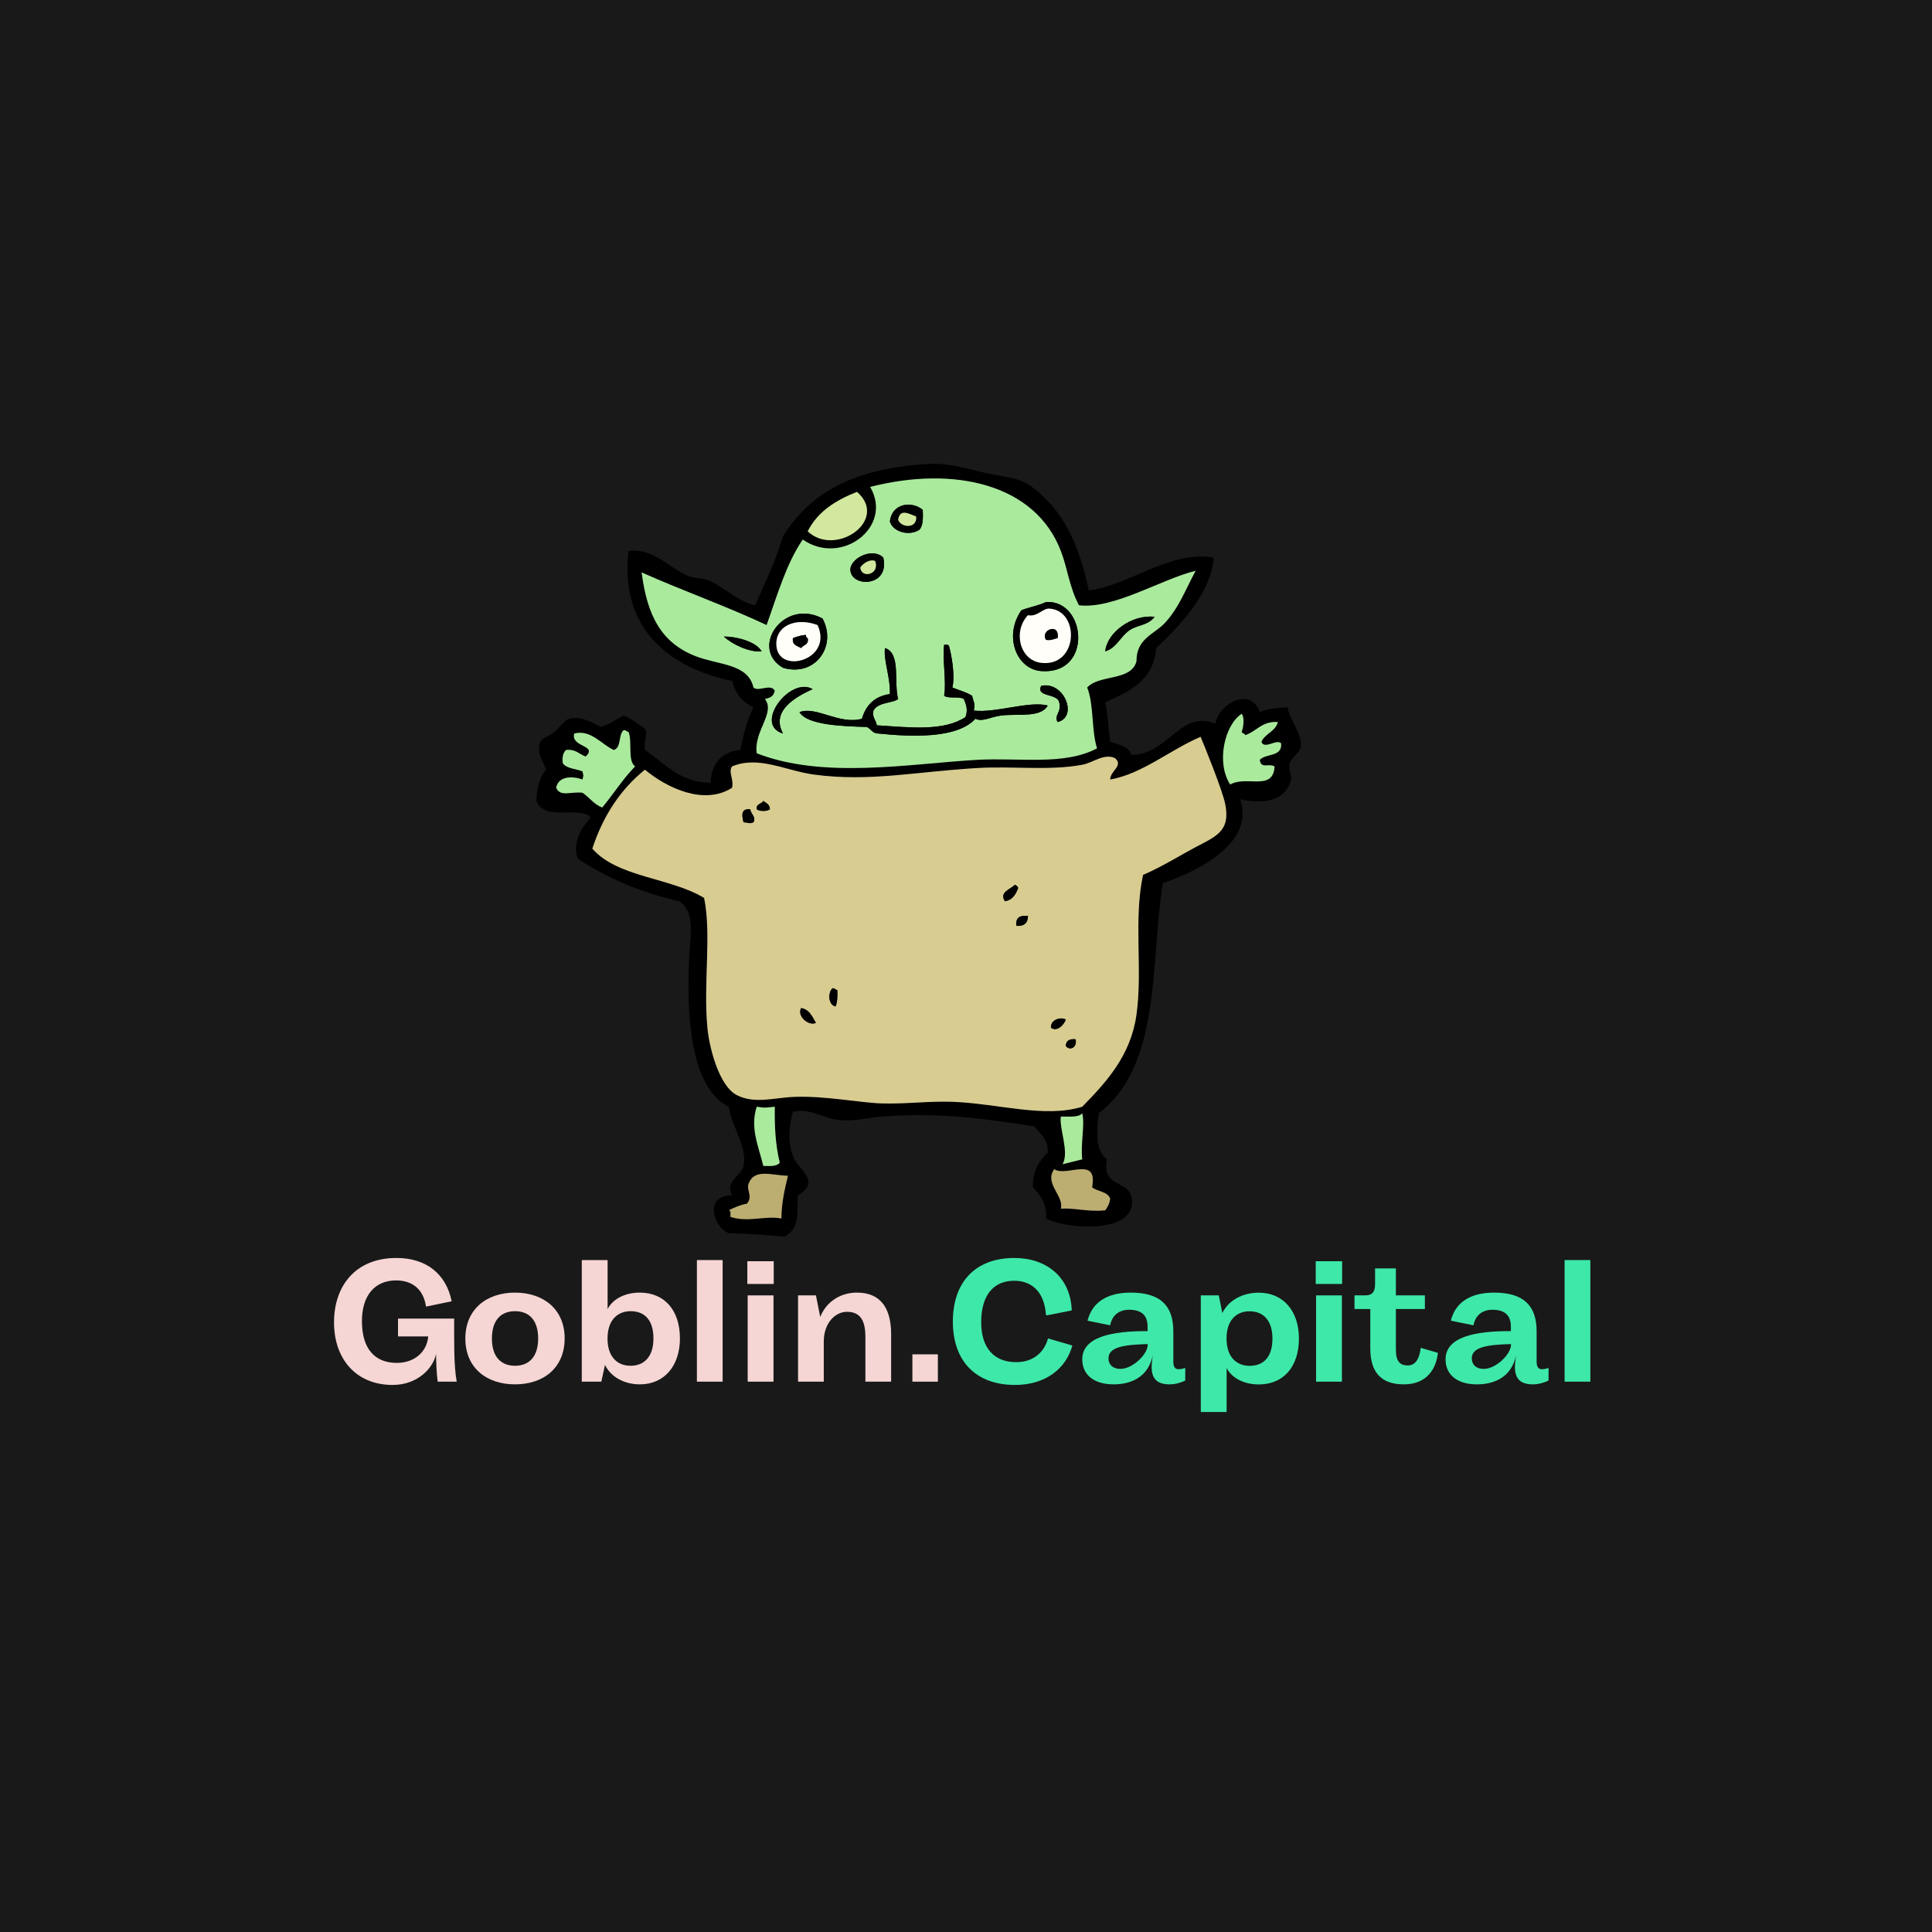 <svg xmlns="http://www.w3.org/2000/svg" xmlns:xlink="http://www.w3.org/1999/xlink" width="500" zoomAndPan="magnify" viewBox="0 0 375 375" height="500" preserveAspectRatio="xMidYMid meet" version="1.0"><defs><g/><clipPath id="d713317351"><path d="M 104.121 90.023 L 252.52 90.023 L 252.52 240.02 L 104.121 240.02 Z M 104.121 90.023 " clip-rule="nonzero"/></clipPath></defs><rect x="-37.5" width="450" fill="#ffffff" y="-37.5" height="450" fill-opacity="1"/><rect x="-37.5" width="450" fill="#ffffff" y="-37.5" height="450" fill-opacity="1"/><rect x="-37.5" width="450" fill="#191919" y="-37.5" height="450" fill-opacity="1"/><g clip-path="url(#d713317351)"><path fill="#000000" d="M 145.285 229.809 C 144.855 231.023 146.203 232.234 144.965 233.637 C 143.617 233.883 142.523 234.387 141.457 234.914 C 141.926 234.973 141.75 235.684 141.773 236.191 C 145.145 237.344 148.508 235.891 151.668 236.512 C 151.699 233.352 152.328 230.789 152.941 228.215 C 149.73 228.141 146.375 226.723 145.285 229.809 Z M 204.637 226.938 C 202.609 229.684 206.566 232.129 205.914 234.594 C 208.918 234.445 211.172 235.273 214.527 234.914 C 214.977 234.301 215.371 233.629 215.484 232.68 C 215.02 231.23 213.008 231.328 211.973 230.445 C 213.156 224.199 206.957 228.551 204.637 226.938 Z M 205.914 216.727 C 205.535 218.93 207.621 223.715 206.23 225.98 C 207.52 225.676 208.773 225.328 210.062 225.023 C 209.703 221.898 210.621 218.355 210.062 216.086 C 209.336 216.961 207.469 216.688 205.914 216.727 Z M 148.156 226.301 C 149.484 226.352 150.82 226.41 151.348 225.66 C 150.477 222.082 150.328 218.48 150.391 214.812 C 148.766 214.969 148.609 215.113 146.879 214.812 C 145.574 218.898 147.16 222.238 148.156 226.301 Z M 233.355 163.758 C 237.023 161.887 238.652 160.449 237.82 156.098 C 237.32 153.488 233.703 144.578 233.035 143.016 C 227.129 145.531 221.738 150.203 215.484 151.312 C 215.5 149.582 218.113 148.656 216.441 147.164 C 214.277 146.16 212.242 148.031 210.062 148.441 C 203.676 149.641 196.641 148.664 189.637 149.078 C 177.637 149.793 168.809 151.785 158.047 150.355 C 152.492 149.617 147.266 146.598 142.094 148.762 C 141.309 149.859 142.48 151.203 142.094 152.906 C 136.691 156.379 129.449 152.961 125.184 149.398 C 120.465 153.191 117.074 158.309 114.973 164.715 C 119.805 170.305 130.199 170.336 136.668 174.289 C 138.141 181.465 136.488 190.711 137.309 199.496 C 137.668 203.375 139.586 210.84 143.051 212.578 C 146.555 214.332 150.262 213.043 154.219 212.898 C 160.172 212.676 167.031 214.055 171.133 214.172 C 175.777 214.309 180.375 213.695 184.852 213.855 C 193.598 214.168 202.785 217.09 210.062 214.812 C 214.734 210.027 219.473 204.918 220.59 196.941 C 221.812 188.23 219.98 178.48 221.867 169.82 C 226.156 167.941 229.309 165.82 233.355 163.758 Z M 119.121 145.57 C 116.754 144.504 114.68 141.539 111.461 142.379 C 110.73 145.074 116.07 144.574 113.695 146.844 C 112.43 146.41 111.773 145.363 109.867 145.57 C 109.32 146.086 109.074 146.902 109.227 148.121 C 109.949 149.207 111.766 149.203 113.059 149.719 C 113.281 150.699 113.281 150.332 113.059 151.312 C 111.152 150.582 108.363 150.613 107.953 152.906 C 108.793 154.738 110.637 153.609 113.059 153.867 C 114.398 154.758 115.266 156.125 116.887 156.738 C 119.062 154.129 120.906 151.184 123.27 148.762 C 121.75 147.621 122.777 143.93 121.992 142.059 C 121.582 142.043 121.551 141.652 121.035 141.742 C 119.992 142.613 120.641 145.176 119.121 145.57 Z M 238.777 152.27 C 241.98 150.457 247.125 153.648 247.395 148.762 C 246.168 148.102 244.781 149.316 244.523 147.484 C 245.684 146.199 248.902 146.973 248.668 144.293 C 247.793 143.344 245.395 145.574 244.84 143.973 C 245.562 142.355 247.555 142.008 248.031 140.145 C 244.855 139.949 243.93 142 241.648 142.699 C 241.648 142.277 241.09 142.406 241.012 142.059 C 241.32 141.219 241.629 139.324 241.012 138.551 C 237.641 140.746 236.039 148.074 238.777 152.27 Z M 156.773 103.129 C 162.156 108.23 172.641 100.984 166.344 95.473 C 162.215 97.086 158.695 99.309 156.773 103.129 Z M 205.914 106.961 C 200.934 93.902 185.125 90.352 168.898 94.516 C 173.449 102.262 163.332 109.969 155.816 104.727 C 152.613 109.395 150.875 115.531 148.797 121.32 C 140.98 117.648 132.484 114.656 124.543 111.105 C 125.625 119.602 128.438 124.82 135.074 127.383 C 139.543 129.105 145.227 128.812 146.242 133.445 C 147.242 134.359 149.602 132.586 150.391 134.082 C 150.082 135.406 149.215 135.469 148.477 135.676 C 150.559 138.363 146.27 141.918 146.879 146.207 C 159.867 151.293 176.68 148.219 189.637 147.484 C 197.906 147.016 206.57 148.641 212.934 145.25 C 211.82 141.785 212.34 136.695 211.02 133.445 C 213.336 130.867 219.609 132.25 220.59 128.34 C 220.559 123.945 223.996 123.125 226.016 121 C 228.828 118.031 230.145 114.32 232.078 110.789 C 225.441 112.398 216.176 118.289 209.422 117.488 C 207.5 113.805 207.27 110.523 205.914 106.961 Z M 211.336 114.617 C 219.148 113.656 227.188 106.691 235.59 108.238 C 235.043 115.09 229.258 121.207 224.422 125.785 C 223.91 132.082 219.25 134.23 214.527 136.316 C 215.031 138.684 215.145 141.441 215.484 143.973 C 216.809 144.5 218.91 144.641 219.633 146.527 C 226.742 146.5 229.062 137.695 235.906 140.465 C 236.605 136.484 242.797 133.207 244.523 138.23 C 246.484 137.375 247.719 137.504 249.945 137.273 C 250.082 139.375 252.773 142.359 252.5 144.93 C 252.371 146.109 250.539 146.977 250.266 148.441 C 250.09 149.371 250.77 150.559 250.586 151.312 C 249.586 155.445 245.418 156.168 240.695 155.141 C 243.586 163.25 233.301 168.871 225.695 171.414 C 223.246 186.949 225.465 206.84 213.25 216.086 C 212.863 219.777 212.59 223.301 214.848 225.023 C 213.832 230.527 219.004 229.098 219.633 232.359 C 221.02 239.566 207.25 238.695 203.039 236.512 C 203.184 233.496 201.875 231.93 200.488 230.445 C 200.418 227.188 201.734 225.312 203.359 223.746 C 203.535 221.02 201.848 220.152 200.809 218.641 C 190.113 216.934 181.359 215.91 171.133 216.727 C 168.34 216.949 165.562 217.758 162.516 217.363 C 159.762 217.008 157.125 215.035 153.902 215.77 C 153.199 218.629 152.805 221.289 153.902 224.383 C 154.871 227.121 159.555 229.16 154.859 232.043 C 154.676 235.578 155.297 238.305 152.305 240.02 C 148.926 239.754 145.727 239.422 141.457 239.383 C 138.379 238.098 136.629 231.961 142.094 232.043 C 140.66 229.215 143.938 228.246 144.328 226.301 C 145.094 222.484 141.941 218.59 141.457 214.812 C 133.867 211.078 133.223 196.672 133.797 185.457 C 134.031 180.875 134.883 177.18 131.883 174.926 C 124.223 173.227 117.719 170.371 112.102 166.629 C 111.035 163.121 113.082 160.531 114.652 158.652 C 112.555 156.348 105.668 159.527 104.121 155.461 C 104.191 152.871 104.742 150.766 106.035 149.398 C 105.281 147.59 104.23 146.184 104.762 144.293 C 105.094 143.105 106.141 143.254 107.633 142.059 C 108.66 141.234 109.543 139.738 110.504 139.508 C 112.871 138.934 115.074 140.312 116.566 141.102 C 118.32 140.621 119.598 139.668 121.035 138.867 C 122.648 139.488 123.797 140.57 125.184 141.422 C 125.816 142.668 124.895 143.762 125.184 145.57 C 129.031 148.102 131.711 151.805 137.945 151.949 C 137.984 148.609 139.773 145.902 143.691 145.57 C 144.258 142.523 145.094 139.742 146.242 137.273 C 144.109 136.32 142.738 134.609 142.094 132.168 C 130.043 129.648 120.23 122.133 121.992 106.961 C 126.555 106.219 129.859 110.207 133.477 111.746 C 134.805 112.309 136.332 112.148 137.625 112.703 C 140.789 114.059 143.148 116.762 146.562 117.488 C 148.355 113.398 150.465 109.211 151.984 104.086 C 157.566 95.113 166.516 90.812 180.387 90.047 C 183.781 89.859 186.848 90.75 190.598 91.641 C 194.254 92.512 197.605 92.621 199.852 94.195 C 206.559 98.914 209.512 106.02 211.336 114.617 " fill-opacity="1" fill-rule="evenodd"/></g><path fill="#aaea9d" d="M 205.594 136.316 C 206.082 138.324 204.539 138.797 205.273 140.145 C 209.34 139.203 206.559 132.129 202.082 133.125 C 201.039 135.367 205.203 134.512 205.594 136.316 Z M 151.984 142.379 C 149.586 137.984 154.383 135.285 157.73 133.762 C 153.41 131.203 146.152 140.66 151.984 142.379 Z M 183.258 135.039 C 184.102 135.684 186.188 135.09 187.086 135.676 C 187.57 136.879 187.898 137.742 187.406 139.188 C 183.098 141.977 176.832 141.203 170.176 140.781 C 170.066 139.719 169.25 139.367 169.535 137.91 C 170.52 136.211 173.277 136.535 174.324 135.676 C 173.449 132.402 174.918 126.785 171.77 125.785 C 171.453 128.129 172.852 131.512 172.727 134.719 C 169.738 135.137 168.074 136.871 167.301 139.508 C 162.93 140.738 158.41 136.977 155.176 138.23 C 156.66 140.734 163.484 140.973 168.262 141.102 C 169.059 141.469 169.328 142.375 170.492 142.379 C 176.77 143.016 185.781 143.438 189.32 139.508 C 190.727 140.195 192.379 139.098 194.426 138.867 C 197.633 138.508 202.035 139.352 203.359 136.953 C 199.914 135.969 193.094 138.469 189 137.91 C 189.371 136.582 188.973 136.336 188.68 135.039 C 187.57 134.34 186.133 133.969 184.852 133.445 C 185.441 131.137 184.641 126.867 184.215 125.465 C 184.16 125.094 183.711 125.121 183.258 125.148 C 182.906 128.125 183.723 132.449 183.258 135.039 Z M 147.836 126.426 C 146.66 124.406 142.656 123.523 140.5 123.551 C 142.172 125.105 145.445 126.645 147.836 126.426 Z M 214.527 126.426 C 216.746 125.773 217.469 123.488 219.316 122.273 C 220.852 121.266 222.875 121.398 224.102 119.723 C 219.637 119.23 214.871 122.781 214.527 126.426 Z M 151.984 129.617 C 158.207 131.48 162.547 125.391 159.645 120.043 C 152.043 116.035 145.441 125.852 151.984 129.617 Z M 198.254 118.445 C 194.797 123.383 197.219 129.875 202.082 130.254 C 212.16 131.035 210.887 116.379 203.039 116.852 C 201.609 117.547 199.781 117.848 198.254 118.445 Z M 165.07 110.789 C 165.457 114.066 172.738 113.887 171.449 108.238 C 169.383 106.113 164.789 108.438 165.07 110.789 Z M 172.727 101.215 C 173.277 103.207 176.453 104.164 178.469 102.812 C 179.18 102.031 179.172 100.531 179.109 98.98 C 177.191 97.266 173.168 97.5 172.727 101.215 Z M 209.422 117.488 C 216.176 118.289 225.441 112.398 232.078 110.789 C 230.145 114.32 228.828 118.031 226.016 121 C 223.996 123.125 220.559 123.945 220.59 128.34 C 219.609 132.25 213.336 130.867 211.02 133.445 C 212.34 136.695 211.82 141.785 212.934 145.25 C 206.57 148.641 197.906 147.016 189.637 147.484 C 176.68 148.219 159.867 151.293 146.879 146.207 C 146.27 141.918 150.559 138.363 148.477 135.676 C 149.215 135.469 150.082 135.406 150.391 134.082 C 149.602 132.586 147.242 134.359 146.242 133.445 C 145.227 128.812 139.543 129.105 135.074 127.383 C 128.438 124.82 125.625 119.602 124.543 111.105 C 132.484 114.656 140.98 117.648 148.797 121.32 C 150.875 115.531 152.613 109.395 155.816 104.727 C 163.332 109.969 173.449 102.262 168.898 94.516 C 185.125 90.352 200.934 93.902 205.914 106.961 C 207.27 110.523 207.5 113.805 209.422 117.488 " fill-opacity="1" fill-rule="evenodd"/><path fill="#d1e89e" d="M 166.344 95.473 C 172.641 100.984 162.156 108.23 156.773 103.129 C 158.695 99.309 162.215 97.086 166.344 95.473 " fill-opacity="1" fill-rule="evenodd"/><path fill="#000000" d="M 174.324 100.895 C 174.93 102.492 178.059 102.652 177.832 100.258 C 176.344 99.695 174.688 98.656 174.324 100.895 Z M 179.109 98.98 C 179.172 100.531 179.18 102.031 178.469 102.812 C 176.453 104.164 173.277 103.207 172.727 101.215 C 173.168 97.5 177.191 97.266 179.109 98.98 " fill-opacity="1" fill-rule="evenodd"/><path fill="#d1e89e" d="M 177.832 100.258 C 178.059 102.652 174.93 102.492 174.324 100.895 C 174.688 98.656 176.344 99.695 177.832 100.258 " fill-opacity="1" fill-rule="evenodd"/><path fill="#000000" d="M 166.984 110.148 C 167.156 112.398 170.879 111.523 169.855 108.875 C 168.859 108.492 167.602 109.25 166.984 110.148 Z M 171.449 108.238 C 172.738 113.887 165.457 114.066 165.07 110.789 C 164.789 108.438 169.383 106.113 171.449 108.238 " fill-opacity="1" fill-rule="evenodd"/><path fill="#d1e89e" d="M 169.855 108.875 C 170.879 111.523 167.156 112.398 166.984 110.148 C 167.602 109.25 168.859 108.492 169.855 108.875 " fill-opacity="1" fill-rule="evenodd"/><path fill="#000000" d="M 202.082 128.656 C 209.316 129.512 209.68 118.496 203.68 118.129 C 202.41 118.051 201.277 119.812 199.531 119.406 C 196.547 122.559 197.934 128.168 202.082 128.656 Z M 203.039 116.852 C 210.887 116.379 212.16 131.035 202.082 130.254 C 197.219 129.875 194.797 123.383 198.254 118.445 C 199.781 117.848 201.609 117.547 203.039 116.852 " fill-opacity="1" fill-rule="evenodd"/><path fill="#fffef8" d="M 203.039 124.191 C 204.074 124.375 204.523 123.973 205.273 123.871 C 205.738 120.711 201.805 122.34 203.039 124.191 Z M 199.531 119.406 C 201.277 119.812 202.41 118.051 203.68 118.129 C 209.68 118.496 209.316 129.512 202.082 128.656 C 197.934 128.168 196.547 122.559 199.531 119.406 " fill-opacity="1" fill-rule="evenodd"/><path fill="#000000" d="M 150.711 125.465 C 151.266 130.977 161.773 128.043 158.688 121.32 C 154.305 119.707 150.316 121.574 150.711 125.465 Z M 159.645 120.043 C 162.547 125.391 158.207 131.48 151.984 129.617 C 145.441 125.852 152.043 116.035 159.645 120.043 " fill-opacity="1" fill-rule="evenodd"/><path fill="#000000" d="M 224.102 119.723 C 222.875 121.398 220.852 121.266 219.316 122.273 C 217.469 123.488 216.746 125.773 214.527 126.426 C 214.871 122.781 219.637 119.23 224.102 119.723 " fill-opacity="1" fill-rule="evenodd"/><path fill="#fffef8" d="M 153.902 123.871 C 153.715 125.227 154.762 125.352 155.496 125.785 C 155.91 125.133 157.043 125.207 156.773 123.871 C 156.523 123.801 156.402 123.605 156.453 123.234 C 155.469 123.312 154.648 123.555 153.902 123.871 Z M 158.688 121.32 C 161.773 128.043 151.266 130.977 150.711 125.465 C 150.316 121.574 154.305 119.707 158.688 121.32 " fill-opacity="1" fill-rule="evenodd"/><path fill="#000000" d="M 205.273 123.871 C 204.523 123.973 204.074 124.375 203.039 124.191 C 201.805 122.34 205.738 120.711 205.273 123.871 " fill-opacity="1" fill-rule="evenodd"/><path fill="#000000" d="M 140.5 123.551 C 142.656 123.523 146.66 124.406 147.836 126.426 C 145.445 126.645 142.172 125.105 140.5 123.551 " fill-opacity="1" fill-rule="evenodd"/><path fill="#000000" d="M 156.453 123.234 C 156.402 123.605 156.523 123.801 156.773 123.871 C 157.043 125.207 155.91 125.133 155.496 125.785 C 154.762 125.352 153.715 125.227 153.902 123.871 C 154.648 123.555 155.469 123.312 156.453 123.234 " fill-opacity="1" fill-rule="evenodd"/><path fill="#000000" d="M 183.258 125.148 C 183.711 125.121 184.16 125.094 184.215 125.465 C 184.641 126.867 185.441 131.137 184.852 133.445 C 186.133 133.969 187.57 134.34 188.68 135.039 C 188.973 136.336 189.371 136.582 189 137.91 C 193.094 138.469 199.914 135.969 203.359 136.953 C 202.035 139.352 197.633 138.508 194.426 138.867 C 192.379 139.098 190.727 140.195 189.32 139.508 C 185.781 143.438 176.77 143.016 170.492 142.379 C 169.328 142.375 169.059 141.469 168.262 141.102 C 163.484 140.973 156.66 140.734 155.176 138.23 C 158.41 136.977 162.93 140.738 167.301 139.508 C 168.074 136.871 169.738 135.137 172.727 134.719 C 172.852 131.512 171.453 128.129 171.77 125.785 C 174.918 126.785 173.449 132.402 174.324 135.676 C 173.277 136.535 170.52 136.211 169.535 137.91 C 169.25 139.367 170.066 139.719 170.176 140.781 C 176.832 141.203 183.098 141.977 187.406 139.188 C 187.898 137.742 187.57 136.879 187.086 135.676 C 186.188 135.09 184.102 135.684 183.258 135.039 C 183.723 132.449 182.906 128.125 183.258 125.148 " fill-opacity="1" fill-rule="evenodd"/><path fill="#000000" d="M 157.73 133.762 C 154.383 135.285 149.586 137.984 151.984 142.379 C 146.152 140.66 153.41 131.203 157.73 133.762 " fill-opacity="1" fill-rule="evenodd"/><path fill="#000000" d="M 202.082 133.125 C 206.559 132.129 209.34 139.203 205.273 140.145 C 204.539 138.797 206.082 138.324 205.594 136.316 C 205.203 134.512 201.039 135.367 202.082 133.125 " fill-opacity="1" fill-rule="evenodd"/><path fill="#aaea9d" d="M 241.012 138.551 C 241.629 139.324 241.32 141.219 241.012 142.059 C 241.09 142.406 241.648 142.277 241.648 142.699 C 243.93 142 244.855 139.949 248.031 140.145 C 247.555 142.008 245.562 142.355 244.84 143.973 C 245.395 145.574 247.793 143.344 248.668 144.293 C 248.902 146.973 245.684 146.199 244.523 147.484 C 244.781 149.316 246.168 148.102 247.395 148.762 C 247.125 153.648 241.98 150.457 238.777 152.27 C 236.039 148.074 237.641 140.746 241.012 138.551 " fill-opacity="1" fill-rule="evenodd"/><path fill="#aaea9d" d="M 121.035 141.742 C 121.551 141.652 121.582 142.043 121.992 142.059 C 122.777 143.93 121.75 147.621 123.27 148.762 C 120.906 151.184 119.062 154.129 116.887 156.738 C 115.266 156.125 114.398 154.758 113.059 153.867 C 110.637 153.609 108.793 154.738 107.953 152.906 C 108.363 150.613 111.152 150.582 113.059 151.312 C 113.281 150.332 113.281 150.699 113.059 149.719 C 111.766 149.203 109.949 149.207 109.227 148.121 C 109.074 146.902 109.32 146.086 109.867 145.57 C 111.773 145.363 112.43 146.41 113.695 146.844 C 116.07 144.574 110.73 145.074 111.461 142.379 C 114.68 141.539 116.754 144.504 119.121 145.57 C 120.641 145.176 119.992 142.613 121.035 141.742 " fill-opacity="1" fill-rule="evenodd"/><path fill="#d8cc91" d="M 206.871 203.004 C 207.527 203.965 209.098 203.473 208.785 201.73 C 207.594 201.602 206.91 201.984 206.871 203.004 Z M 203.996 199.496 C 205.207 200.309 206.5 198.938 206.871 197.898 C 205.875 197.301 203.863 197.953 203.996 199.496 Z M 158.367 198.539 C 157.641 197.352 157.137 195.941 155.496 195.668 C 154.656 197.219 156.938 199.203 158.367 198.539 Z M 162.195 195.348 C 162.527 194.508 162.578 193.391 162.516 192.156 C 162.109 192.137 162.074 191.746 161.559 191.836 C 160.66 192.762 160.758 195.047 162.195 195.348 Z M 197.297 179.711 C 198.777 179.809 199.504 179.152 199.531 177.797 C 197.961 177.609 197.074 178.105 197.297 179.711 Z M 195.062 174.926 C 196.527 174.688 197.152 173.609 197.617 172.371 C 197.551 172.016 197.262 171.875 196.977 171.734 C 196.23 172.582 193.859 173.148 195.062 174.926 Z M 144.328 159.609 C 145.52 159.637 145.238 159.969 146.242 159.609 C 146.805 158.531 145.812 158.188 145.605 157.055 C 143.789 156.926 143.977 158.305 144.328 159.609 Z M 146.879 157.055 C 147.344 157.523 148.969 157.523 149.434 157.055 C 149.41 156.121 148.703 155.871 148.156 155.461 C 147.836 156.098 146.746 155.965 146.879 157.055 Z M 221.867 169.82 C 219.98 178.48 221.812 188.23 220.59 196.941 C 219.473 204.918 214.734 210.027 210.062 214.812 C 202.785 217.09 193.598 214.168 184.852 213.855 C 180.375 213.695 175.777 214.309 171.133 214.172 C 167.031 214.055 160.172 212.676 154.219 212.898 C 150.262 213.043 146.555 214.332 143.051 212.578 C 139.586 210.84 137.668 203.375 137.309 199.496 C 136.488 190.711 138.141 181.465 136.668 174.289 C 130.199 170.336 119.805 170.305 114.973 164.715 C 117.074 158.309 120.465 153.191 125.184 149.398 C 129.449 152.961 136.691 156.379 142.094 152.906 C 142.48 151.203 141.309 149.859 142.094 148.762 C 147.266 146.598 152.492 149.617 158.047 150.355 C 168.809 151.785 177.637 149.793 189.637 149.078 C 196.641 148.664 203.676 149.641 210.062 148.441 C 212.242 148.031 214.277 146.16 216.441 147.164 C 218.113 148.656 215.5 149.582 215.484 151.312 C 221.738 150.203 227.129 145.531 233.035 143.016 C 233.703 144.578 237.32 153.488 237.82 156.098 C 238.652 160.449 237.023 161.887 233.355 163.758 C 229.309 165.82 226.156 167.941 221.867 169.82 " fill-opacity="1" fill-rule="evenodd"/><path fill="#000000" d="M 148.156 155.461 C 148.703 155.871 149.41 156.121 149.434 157.055 C 148.969 157.523 147.344 157.523 146.879 157.055 C 146.746 155.965 147.836 156.098 148.156 155.461 " fill-opacity="1" fill-rule="evenodd"/><path fill="#000000" d="M 145.605 157.055 C 145.812 158.188 146.805 158.531 146.242 159.609 C 145.238 159.969 145.52 159.637 144.328 159.609 C 143.977 158.305 143.789 156.926 145.605 157.055 " fill-opacity="1" fill-rule="evenodd"/><path fill="#000000" d="M 196.977 171.734 C 197.262 171.875 197.551 172.016 197.617 172.371 C 197.152 173.609 196.527 174.688 195.062 174.926 C 193.859 173.148 196.23 172.582 196.977 171.734 " fill-opacity="1" fill-rule="evenodd"/><path fill="#000000" d="M 199.531 177.797 C 199.504 179.152 198.777 179.809 197.297 179.711 C 197.074 178.105 197.961 177.609 199.531 177.797 " fill-opacity="1" fill-rule="evenodd"/><path fill="#000000" d="M 161.559 191.836 C 162.074 191.746 162.109 192.137 162.516 192.156 C 162.578 193.391 162.527 194.508 162.195 195.348 C 160.758 195.047 160.66 192.762 161.559 191.836 " fill-opacity="1" fill-rule="evenodd"/><path fill="#000000" d="M 155.496 195.668 C 157.137 195.941 157.641 197.352 158.367 198.539 C 156.938 199.203 154.656 197.219 155.496 195.668 " fill-opacity="1" fill-rule="evenodd"/><path fill="#000000" d="M 206.871 197.898 C 206.5 198.938 205.207 200.309 203.996 199.496 C 203.863 197.953 205.875 197.301 206.871 197.898 " fill-opacity="1" fill-rule="evenodd"/><path fill="#000000" d="M 208.785 201.73 C 209.098 203.473 207.527 203.965 206.871 203.004 C 206.91 201.984 207.594 201.602 208.785 201.73 " fill-opacity="1" fill-rule="evenodd"/><path fill="#aaea9d" d="M 146.879 214.812 C 148.609 215.113 148.766 214.969 150.391 214.812 C 150.328 218.48 150.477 222.082 151.348 225.66 C 150.82 226.41 149.484 226.352 148.156 226.301 C 147.16 222.238 145.574 218.898 146.879 214.812 " fill-opacity="1" fill-rule="evenodd"/><path fill="#aaea9d" d="M 210.062 216.086 C 210.621 218.355 209.703 221.898 210.062 225.023 C 208.773 225.328 207.52 225.676 206.23 225.98 C 207.621 223.715 205.535 218.93 205.914 216.727 C 207.469 216.688 209.336 216.961 210.062 216.086 " fill-opacity="1" fill-rule="evenodd"/><path fill="#bcad71" d="M 211.973 230.445 C 213.008 231.328 215.02 231.23 215.484 232.68 C 215.371 233.629 214.977 234.301 214.527 234.914 C 211.172 235.273 208.918 234.445 205.914 234.594 C 206.566 232.129 202.609 229.684 204.637 226.938 C 206.957 228.551 213.156 224.199 211.973 230.445 " fill-opacity="1" fill-rule="evenodd"/><path fill="#bcad71" d="M 152.941 228.215 C 152.328 230.789 151.699 233.352 151.668 236.512 C 148.508 235.891 145.145 237.344 141.773 236.191 C 141.75 235.684 141.926 234.973 141.457 234.914 C 142.523 234.387 143.617 233.883 144.965 233.637 C 146.203 232.234 144.855 231.023 145.285 229.809 C 146.375 226.723 149.73 228.141 152.941 228.215 " fill-opacity="1" fill-rule="evenodd"/><g fill="#f5d6d4" fill-opacity="1"><g transform="translate(63.821, 268.18)"><g><path d="M 24.336 -12.242 L 13.434 -12.242 L 13.434 -8.781 L 19.293 -8.781 C 19.047 -5.746 16.582 -3.641 13.203 -3.641 C 8.961 -3.641 6.43 -6.348 6.43 -11.734 C 6.43 -16.762 8.945 -19.652 13.074 -19.652 C 16.273 -19.652 18.379 -17.871 18.867 -14.594 L 19.062 -14.609 L 23.848 -15.605 C 22.77 -20.941 18.883 -24.008 13.141 -24.008 C 5.043 -24.008 1.012 -18.445 1.012 -11.508 C 1.012 -4.457 5.238 0.637 12.406 0.637 C 17.27 0.637 20.305 -2.691 20.812 -5.371 C 20.844 -3.836 20.891 -1.762 21.137 0 L 24.824 0 C 24.238 -3.266 24.336 -7.898 24.336 -12.242 Z M 24.336 -12.242 "/></g></g></g><g fill="#f5d6d4" fill-opacity="1"><g transform="translate(89.507, 268.18)"><g><path d="M 10.461 0.523 C 16.043 0.523 20.094 -2.727 20.094 -8.406 C 20.094 -14.02 16.012 -17.285 10.461 -17.285 C 4.914 -17.285 0.816 -14.035 0.816 -8.375 C 0.816 -2.727 4.879 0.523 10.461 0.523 Z M 10.461 -3.086 C 7.785 -3.086 5.973 -4.766 5.973 -8.375 C 5.973 -11.996 7.785 -13.68 10.461 -13.68 C 13.121 -13.68 14.949 -12.012 14.949 -8.391 C 14.949 -4.75 13.105 -3.086 10.461 -3.086 Z M 10.461 -3.086 "/></g></g></g><g fill="#f5d6d4" fill-opacity="1"><g transform="translate(110.412, 268.18)"><g><path d="M 13.793 0.523 C 18.508 0.523 21.562 -3.051 21.562 -8.391 C 21.562 -13.922 18.508 -17.285 13.777 -17.285 C 10.578 -17.285 8.375 -15.801 7.523 -14.086 L 7.523 -23.602 L 2.512 -23.602 L 2.512 0 L 6.301 0 L 7.02 -3.25 C 8.078 -1.043 10.594 0.523 13.793 0.523 Z M 11.98 -3.086 C 9.289 -3.086 7.508 -4.945 7.508 -8.355 C 7.508 -12.094 9.566 -13.68 11.996 -13.68 C 14.594 -13.68 16.422 -12.078 16.422 -8.391 C 16.422 -4.879 14.656 -3.086 11.98 -3.086 Z M 11.98 -3.086 "/></g></g></g><g fill="#f5d6d4" fill-opacity="1"><g transform="translate(132.786, 268.18)"><g><path d="M 2.48 0 L 7.477 0 L 7.477 -23.602 L 2.48 -23.602 Z M 2.48 0 "/></g></g></g><g fill="#f5d6d4" fill-opacity="1"><g transform="translate(142.741, 268.18)"><g><path d="M 2.316 -18.965 L 7.441 -18.965 L 7.441 -23.375 L 2.316 -23.375 Z M 2.383 0 L 7.395 0 L 7.395 -16.746 L 2.383 -16.746 Z M 2.383 0 "/></g></g></g><g fill="#f5d6d4" fill-opacity="1"><g transform="translate(152.516, 268.18)"><g><path d="M 2.383 0 L 7.379 0 L 7.379 -7.801 C 7.379 -11.395 9.613 -13.562 11.883 -13.562 C 14.789 -13.562 15.457 -11.359 15.457 -8.668 L 15.457 0 L 20.453 0 L 20.453 -9.207 C 20.453 -13.613 18.902 -17.285 13.793 -17.285 C 10.789 -17.285 7.934 -15.684 6.691 -12.566 L 5.859 -16.746 L 2.383 -16.746 Z M 2.383 0 "/></g></g></g><g fill="#f5d6d4" fill-opacity="1"><g transform="translate(175.2, 268.18)"><g><path d="M 1.895 0 L 6.84 0 L 6.84 -5.305 L 1.895 -5.305 Z M 1.895 0 "/></g></g></g><g fill="#3ee8a9" fill-opacity="1"><g transform="translate(183.938, 268.18)"><g><path d="M 13.074 0.637 C 19.082 0.637 22.996 -2.594 24.207 -7.02 L 19.488 -8.391 C 18.59 -5.254 16.191 -3.785 13.301 -3.785 C 9.074 -3.785 6.512 -6.465 6.512 -11.539 C 6.512 -16.844 8.945 -19.586 12.926 -19.586 C 15.945 -19.586 18.738 -17.855 19.082 -12.961 L 19.227 -12.863 L 24.09 -13.824 C 23.848 -20.402 19.062 -24.008 12.945 -24.008 C 5.434 -24.008 1.012 -19.391 1.012 -11.652 C 1.012 -3.965 5.484 0.637 13.074 0.637 Z M 13.074 0.637 "/></g></g></g><g fill="#3ee8a9" fill-opacity="1"><g transform="translate(208.988, 268.18)"><g><path d="M 7.164 0.523 C 10.707 0.523 13.906 -0.996 14.754 -5.094 C 14.625 -4.129 14.543 -3.379 14.543 -2.84 C 14.559 -0.359 15.816 0.523 18.051 0.523 C 19.375 0.523 20.68 0 21.07 -0.227 L 21.07 -2.676 C 20.844 -2.578 20.32 -2.414 19.797 -2.414 C 19.047 -2.414 18.754 -2.906 18.754 -3.918 L 18.754 -9.777 C 18.754 -14.871 16.109 -17.285 10.496 -17.285 C 5.531 -17.285 2.906 -15.098 2.105 -11.832 L 6.496 -10.938 C 6.871 -12.945 8.293 -13.957 10.152 -13.957 C 12.91 -13.957 13.758 -12.586 13.758 -10.625 L 13.758 -9.809 C 6.824 -9.844 1.078 -8.699 1.078 -4.324 C 1.078 -1.387 3.281 0.523 7.164 0.523 Z M 8.504 -2.48 C 6.902 -2.48 6.168 -3.41 6.168 -4.52 C 6.168 -6.805 9.402 -7.164 13.777 -7.297 L 13.777 -7.133 C 13.777 -5.355 10.887 -2.48 8.504 -2.48 Z M 8.504 -2.48 "/></g></g></g><g fill="#3ee8a9" fill-opacity="1"><g transform="translate(230.692, 268.18)"><g><path d="M 2.383 5.891 L 7.395 5.891 L 7.395 -2.66 C 8.242 -0.945 10.445 0.539 13.645 0.539 C 18.363 0.539 21.43 -2.824 21.43 -8.375 C 21.43 -13.695 18.395 -17.27 13.66 -17.27 C 10.461 -17.27 7.77 -15.801 6.562 -13.32 L 5.875 -16.746 L 2.383 -16.746 Z M 11.867 -3.07 C 9.434 -3.07 7.379 -4.652 7.379 -8.391 C 7.379 -11.801 9.172 -13.66 11.852 -13.66 C 14.543 -13.66 16.289 -11.867 16.289 -8.355 C 16.289 -4.668 14.461 -3.07 11.867 -3.07 Z M 11.867 -3.07 "/></g></g></g><g fill="#3ee8a9" fill-opacity="1"><g transform="translate(253.066, 268.18)"><g><path d="M 2.316 -18.965 L 7.441 -18.965 L 7.441 -23.375 L 2.316 -23.375 Z M 2.383 0 L 7.395 0 L 7.395 -16.746 L 2.383 -16.746 Z M 2.383 0 "/></g></g></g><g fill="#3ee8a9" fill-opacity="1"><g transform="translate(262.841, 268.18)"><g><path d="M 9.645 0.523 C 14.379 0.523 15.965 -2.824 16.258 -5.598 L 12.91 -6.562 C 12.73 -4.652 11.996 -3.148 10.414 -3.148 C 8.992 -3.148 8.098 -3.836 8.098 -6.188 L 8.098 -14.102 L 13.727 -14.102 L 13.727 -16.746 L 8.098 -16.746 L 8.098 -21.984 L 4.062 -21.984 L 4.062 -18.934 C 4.062 -17.512 3.574 -16.746 2.105 -16.746 L 0.066 -16.746 L 0.066 -14.102 L 3.133 -14.102 L 3.133 -6.465 C 3.133 -1.941 5.125 0.523 9.645 0.523 Z M 9.645 0.523 "/></g></g></g><g fill="#3ee8a9" fill-opacity="1"><g transform="translate(279.503, 268.18)"><g><path d="M 7.164 0.523 C 10.707 0.523 13.906 -0.996 14.754 -5.094 C 14.625 -4.129 14.543 -3.379 14.543 -2.84 C 14.559 -0.359 15.816 0.523 18.051 0.523 C 19.375 0.523 20.68 0 21.07 -0.227 L 21.07 -2.676 C 20.844 -2.578 20.32 -2.414 19.797 -2.414 C 19.047 -2.414 18.754 -2.906 18.754 -3.918 L 18.754 -9.777 C 18.754 -14.871 16.109 -17.285 10.496 -17.285 C 5.531 -17.285 2.906 -15.098 2.105 -11.832 L 6.496 -10.938 C 6.871 -12.945 8.293 -13.957 10.152 -13.957 C 12.91 -13.957 13.758 -12.586 13.758 -10.625 L 13.758 -9.809 C 6.824 -9.844 1.078 -8.699 1.078 -4.324 C 1.078 -1.387 3.281 0.523 7.164 0.523 Z M 8.504 -2.48 C 6.902 -2.48 6.168 -3.41 6.168 -4.52 C 6.168 -6.805 9.402 -7.164 13.777 -7.297 L 13.777 -7.133 C 13.777 -5.355 10.887 -2.48 8.504 -2.48 Z M 8.504 -2.48 "/></g></g></g><g fill="#3ee8a9" fill-opacity="1"><g transform="translate(301.208, 268.18)"><g><path d="M 2.48 0 L 7.477 0 L 7.477 -23.602 L 2.48 -23.602 Z M 2.48 0 "/></g></g></g></svg>